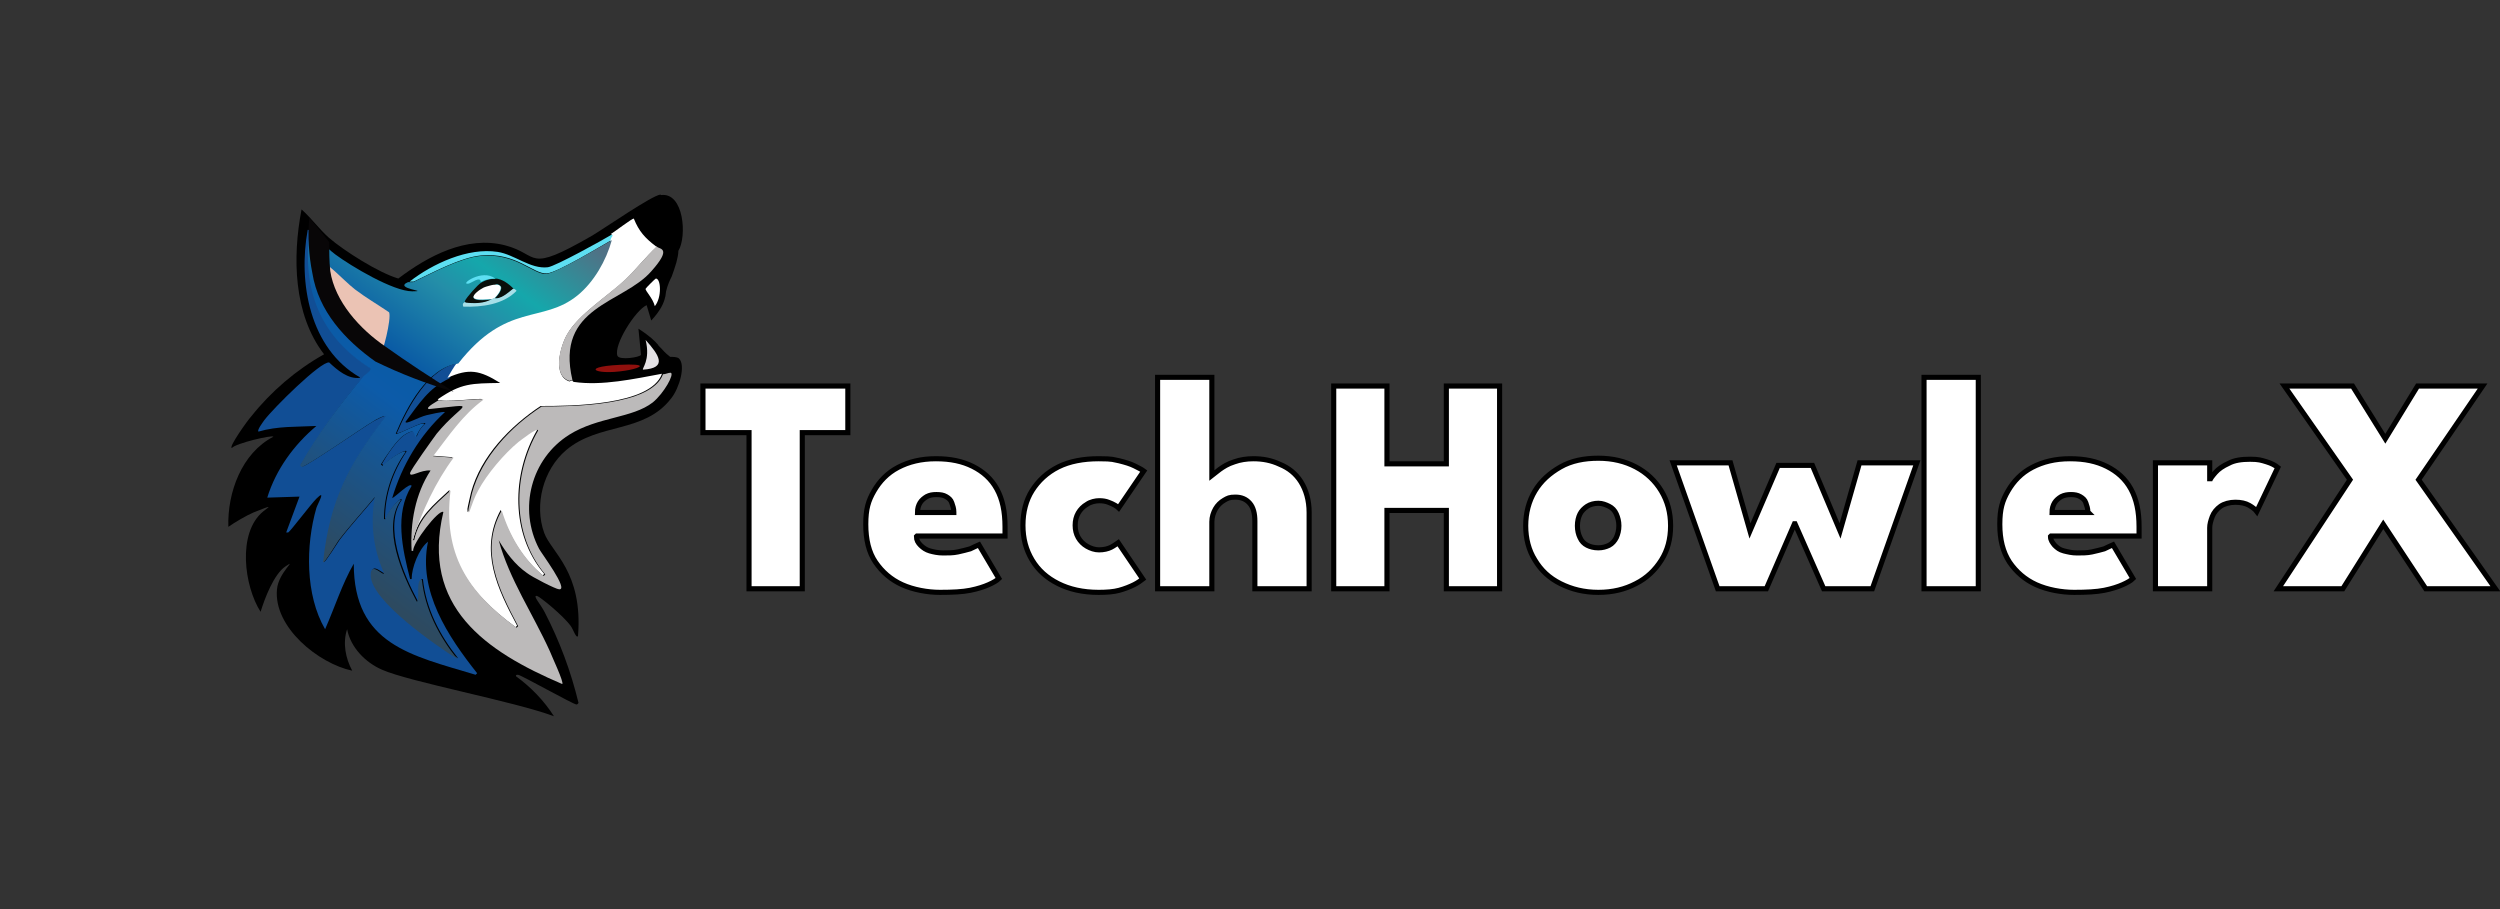 <?xml version="1.0" encoding="UTF-8"?>
<svg xmlns="http://www.w3.org/2000/svg" xmlns:xlink="http://www.w3.org/1999/xlink" version="1.1" viewBox="0 0 488.3 177.6"><rect x="0" y="0" width="488.3" height="177.6" fill="#333333" stroke="none"/>
  <defs>
    <style>
      .cls-1 {
        fill: #90100d;
      }

      .cls-2 {
        fill: #090e0a;
      }

      .cls-3 {
        fill: #a7dfe8;
      }

      .cls-4 {
        fill: #5ddff2;
      }

      .cls-5 {
        fill: #ebc3b4;
      }

      .cls-6 {
        stroke: #000;
        stroke-miterlimit: 10;
      }

      .cls-6, .cls-7 {
        fill: #fff;
      }

      .cls-8 {
        fill: url(#Dégradé_sans_nom);
      }

      .cls-9 {
        fill: #114e95;
      }

      .cls-10 {
        fill: #bcbaba;
      }

      .cls-11 {
        fill: #080607;
      }

      .cls-12 {
        fill: #e4e2e5;
      }
    </style>
    <linearGradient id="Dégradé_sans_nom" data-name="Dégradé sans nom" x1="108.3" y1="137.6" x2="60.7" y2="73.9" gradientTransform="translate(0 180) scale(1 -1)" gradientUnits="userSpaceOnUse">
      <stop offset="0" stop-color="#507185"/>
      <stop offset=".2" stop-color="#15a7ab"/>
      <stop offset=".3" stop-color="#248ea8"/>
      <stop offset=".5" stop-color="#0a5ba5"/>
      <stop offset=".6" stop-color="#0c5ba9"/>
      <stop offset="1" stop-color="#2d4a60"/>
    </linearGradient>
  </defs>
  <!-- Generator: Adobe Illustrator 28.7.1, SVG Export Plug-In . SVG Version: 1.2.0 Build 142)  -->
  <g>
    <g id="Calque_1">
      <g id="Objet_génératif">
        <g>
          <path d="M129.1,38.1c4.5-.6,5.1,8.1,3.4,10.9,0,.7-.2,1.5-.4,2.3-.3,1-.6,1.9-.9,2.7-.3.6-.8,1.6-1.1,2.9-.1.6-.1,1-.2,1.2-.2,1-.9,2.6-2.7,4.5l-.9-3c-2.2,1-6.5,7.8-5.7,9.9.4.9,4.4.3,4.6-.2l-.5-5.1c2.2,1.4,3.2,2.4,3.8,3.1,0,.1.4.5.8.9.6.7,1.2,1.2,1.6,1.5.6,0,1.3,0,1.7.3,1.4,1.3.1,5.8-1.5,7.8-5.3,6.9-14.1,4.7-20.5,10.1-4.5,3.8-6.3,10.7-4.3,16.2,1.4,3.8,7.6,7.6,6.6,20.1-.3.7-1-1.4-1.4-1.9-1.5-2.1-6.1-5.8-6.6-5.9-1-.2.7,1.6,1.5,3.2,2.9,5.6,5.1,11.5,6.6,17.7-.1.1-.2.3-.4.3-.6,0-10.7-5.7-11.4-5.8-.3,0-.5,0-.4.3,2.9,2.1,5.5,4.8,7.4,7.8-7.7-2.9-28.2-6.7-33.6-9.1-3.2-1.4-6.1-4.3-6.8-7.9-.9,2.7-.3,5.7,1,8.1-6.6-1.4-15.4-8.5-14.7-15.9.3-3.3,4.1-6.1,1.7-4.5-2.3,1.5-4.1,6.3-4.9,8.9-3.2-5-4.6-15.4.5-19.6,1.1-.9,2.3-1.5-1.9.2-1.4.6-3.6,1.9-4.9,2.8-.2-6.7,2.6-14.4,8.8-17.6-.2-.4-7.4,1.3-8.1,2.2-.8,0,3.2-5.6,3.8-6.2,3.8-4.8,8.8-9.1,14.2-12.1-6-7.8-6.2-19-4.4-28.3,1.9,1.7,3.4,3.8,5.3,5.5,3,2.6,9.8,6.9,13.6,8,5.8-4.4,13.3-8.4,20.8-6.5,7,1.8,3.9,5.7,17.1-1.9,2.5-1.5,11.6-7.8,13.3-8h0Z"/>
          <g>
            <path class="cls-9" d="M70.3,73.6c.2,0,.5,0,.7,0-4.6,5.4-8.7,11.1-12.2,17.2l.3.3c.8,0,12.2-7.9,14-8.9.2-.1,2.2-1.2,2.4-1-7.2,9.4-10.9,16.4-12.2,28.5.1.4,2.7-3.8,3-4.2,2.2-2.9,4.8-5.7,7.1-8.5-.9,5-.3,10.2,1.8,14.8,0,.9-2.7-2.5-2.6.5,0,5,12.8,13.7,16.9,16.3-3.6-4.5-6.3-9.7-6.9-15.5-1.3-.1-.3,4.2-1,4.3-2.8-5.2-6.8-14.6-3.1-19.8-.4-.7-3.2,3.1-3,3.7h-.3c0-4.7,1.6-9.3,4.2-13.1,0-.8-4.1,2-4.5,2.7l-.3-.3c.9-1.6,3-4.8,4.5-5.7,2.7-1.7,1.8.6,2.3.3.1,0,.3-1.3,1.7-2.5-.4-.6-5.4,2.3-5.6,1.9,2.2-5.1,6.3-12.9,12.2-13.7-.7.9-1.4,2-1.9,3-4.1,1.9-5.9,4.9-8.6,8.5,0,.6,2.5-.9,4.1-1.3.4-.1,3.4-.8,3.6-.6-4.9,4.5-8.4,10.4-10.3,16.8.6-.2,3.5-3.2,3.8-2.4-3.4,5.5-1.8,12.3-.3,18.2h.3c0-2.2,1.4-5.9,3.2-7.3-2,9.7,3.9,18.5,9.6,25.7l-.3.3c-12.6-3.8-23.8-5.9-23.8-21.7-2.3,4-3.7,8.5-5.6,12.8-3.9-6.7-3.8-16.4-1.7-23.7.3-.9,2-3.8,0-1.8-1.1,1.1-5.1,6.4-5.5,6.6,0,0-.4,0-.4,0l2.6-7-6.3.2c1.7-5.5,5.2-10.3,9.6-14-3.8.2-7.6,0-11.3,1.1-.4-.2.9-1.9,1.1-2.2,1.8-2.4,11.1-11.6,12.7-11.3,1.6,1.5,3.7,3.3,6,3h0Z"/>
            <path class="cls-9" d="M60.7,45.3c-1.6,11.4,2.2,20.6,11.9,26.7.1.3-1.3,1.4-1.6,1.7-.2,0-.5,0-.7,0-9.8-5.6-12.1-18.5-10.2-28.8.3-.1.6.5.6.5Z"/>
            <path class="cls-4" d="M119.6,45.8c.7.4.1.6,0,1-2.3,1.3-10.8,6.5-12.8,6.6-2.6.2-6-4.2-12.9-3.5-4,.4-9.5,3.4-13.1,5.1-.2,0-.6,0-.8,0,4.5-3.5,11.4-6.7,17.2-5.8,3.3.5,6.4,3.4,9.8,3,1.5-.2,10.7-5.3,12.7-6.5h0Z"/>
            <g>
              <path class="cls-7" d="M128.3,48.2c-2.2,2-4,4.4-6.2,6.5-3.3,3.1-9.1,6.7-11.3,10.6-1.4,2.4-2.9,8.1.4,9.2.2,0,.3-.2.6-.2,0,0,.1.3.3.3,5.5.8,11.8-.6,17.2-1.6-2.2,6.2-17.7,6.3-23.7,6.3-5.9,3.9-11.7,9.8-13.6,16.9-.1.4-.7,3-.7,3.2,0,1.9.6-1.1,1.9-3.7,1.7-3.2,5.1-7.2,7.9-9.5.2-.2,3.8-3,3.8-2.2-5,8.7-5.2,20.3,1.4,28.1l-.3.3c-4-3.3-6.7-7.9-8.2-12.8-4.3,7.9-.6,15.5,3.2,22.6l-.3.3c-9.6-7-14.5-14.4-12.9-26.8-3.1,2.9-6.2,5.3-7.1,9.7h-.3c1.8-5.5,4.5-11.4,8-16.1l-4-.3c3-3.9,5.8-8.1,9.8-11,.2-.4-8.1.8-8.7,0,4.6-3.2,6.6-3.1,12.2-3.2-4-2.5-6.1-2.9-10.3-1,.6-1,1.2-2.1,1.9-3,9.5-12.1,16.4-7.7,23.3-13.3,3.2-2.6,5.7-6.9,6.7-10.8.1-.5.7-.7,0-1,.6-.3,4.2-3.1,4.5-3,1,2.5,2.2,3.8,4.3,5.4h0Z"/>
              <path class="cls-10" d="M85.7,78.1c.6.7,8.9-.5,8.7,0-4,2.9-6.8,7.1-9.8,11l4,.3c-3.5,4.7-6.2,10.5-8,16.1h.3c.9-4.4,4-6.8,7.1-9.7-1.5,12.4,3.3,19.8,12.9,26.8l.3-.3c-3.8-7.2-7.6-14.8-3.2-22.6,1.5,4.9,4.2,9.5,8.2,12.8l.3-.3c-6.6-7.8-6.4-19.5-1.4-28.1,0-.8-3.5,2-3.8,2.2-2.8,2.3-6.2,6.3-7.9,9.5-1.4,2.5-1.9,5.6-1.9,3.7,0-.2.6-2.7.7-3.2,1.9-7,7.6-13,13.6-16.9,6,0,21.4-.1,23.7-6.3.5,0,1-.3,1.5-.3.8.2-1.3,4-3.5,5.8-4,3.1-10.7,2.8-16.3,6.3-7.5,4.7-10,14.5-5.9,22.3.4.8,5.9,8.1,3.9,7.9-.6,0-5.3-2.4-6.3-3.2-2.3-1.6-4.1-4-5.5-6.4,2.1,7.7,6.7,14.4,10,21.7.2.6,2.9,6.3,2.4,6.4-15-6.4-27.6-15.1-23.2-33.6-.9-.6-6.1,6.2-5.9,7.6h-.3c-.3-5.5.7-11.1,3.7-15.7-1.9-.2-4.1,1.5-4,.5,0-.5,4.6-6.9,5.2-7.7,5.2-6.3,8.7-5.8-1.5-4.8-1-.2,1.9-1.7,2-1.8h0Z"/>
              <path class="cls-10" d="M128.3,48.2c.6.5,3,.2-1.1,4.8-5.5,6.3-18.8,6.8-15.4,21.2-.3,0-.4.2-.6.2-3.4-1.1-1.8-6.8-.4-9.2,2.2-3.8,8-7.5,11.3-10.6,2.2-2.1,4-4.4,6.2-6.5h0Z"/>
              <path class="cls-12" d="M126.1,66.4c2.6,2.9,4.4,5.5-.5,5.8-.3-.2,1.5-1.8.5-5.8Z"/>
              <path class="cls-7" d="M128.1,54.4c1,0,1.2,3.7-.2,5.4-.4-1.6-1.9-3-1.8-3.4,0-.1,1.9-2,2-2Z"/>
              <path class="cls-1" d="M122.8,71.2c4.2,0,1.4.9-.7,1.2-6.2,1-9.3-1,.7-1.2Z"/>
            </g>
            <g>
              <path class="cls-8" d="M79.9,55.1c.2,0,.6,0,.8,0,3.6-1.7,9.1-4.7,13.1-5.1,6.9-.7,10.4,3.7,12.9,3.5,2-.2,10.5-5.3,12.8-6.6-1.1,4-3.5,8.2-6.7,10.8-6.9,5.6-13.8,1.2-23.3,13.3-6,.8-10.1,8.6-12.2,13.7.2.4,5.2-2.5,5.6-1.9-1.3,1.3-1.5,2.5-1.7,2.5-.5.2.4-2.1-2.3-.3-1.4.9-3.5,4.1-4.5,5.7l.3.3c.3-.7,4.5-3.5,4.5-2.7-2.7,3.8-4.2,8.4-4.2,13.1h.3c-.2-.6,2.6-4.3,3-3.7-3.8,5.3.3,14.6,3.1,19.8.7,0-.3-4.4,1-4.3.6,5.8,3.3,11,6.9,15.5-4.1-2.6-16.8-11.3-16.9-16.3,0-3,2.6.4,2.6-.5-2.1-4.6-2.7-9.8-1.8-14.8-2.3,2.8-4.9,5.6-7.1,8.5-.3.4-2.8,4.6-3,4.2,1.3-12.1,5-19.1,12.2-28.5-.1-.3-2.2.8-2.4,1-1.8,1-13.2,9-14,8.9l-.3-.3c3.5-6.2,7.7-11.8,12.2-17.2.2-.3,1.7-1.3,1.6-1.7-9.7-6.1-13.5-15.3-11.9-26.7.9.7,2.9,2.8,5,4.4,3.1,2.3,11.3,7.2,15,7.2s-3.8-.5-.8-1.8h0Z"/>
              <g>
                <path class="cls-5" d="M62.7,51.4c.9-.6,4.2,3.2,6.6,5.1,2.1,1.6,4.5,3,6.7,4.5.5,1.2-1.3,8.4-1.8,8.3-5.1-3.4-10.8-9.8-11.5-16.1,0-.6-.3-1.2,0-1.8h0Z"/>
                <path class="cls-2" d="M96.7,54.4c1.3,0,2.8,1.1,3.7,2.1-1.1.7-2.5,2.1-3.8,1.8.6-.5,1.8-2,1.1-2.5-1.6-1.1-.8,1.3-1.6,1.6-.8.2-.9-1.1-1.6-1-.3,0-5.3,2.9,1.7,2.1-1.6.9-3.5.9-5.2.7,0-.2-.3-.2-.2-.4.3-.7,2.5-3.2,3.2-3.6.8-.5,1.8-.8,2.8-.7h0Z"/>
                <path class="cls-3" d="M90.9,59.1c1.7.2,3.7.2,5.2-.7,0,0,.3-.1.3-.2,1.3.4,2.8-1,3.8-1.8,0,0,.3-.1.7.4-2.6,2.7-6.8,3.2-10.4,3.1-.3-.7.2-.8.3-.9h0Z"/>
                <path class="cls-4" d="M96.7,54.4c-.9,0-2,.2-2.8.7,0-1.3-2,.3-2.4.3-1.9.3,2.7-3,5.2-1Z"/>
                <path class="cls-7" d="M96.5,58.2c0,0-.3.1-.3.2-.6,0-3.4.4-3.7-.3-.2-.5,1.1-1.5,1.9-1.9.4-.2.9-.3,1.2-.4.7-.2,1-.2,1.2-.2.4,0,.6,0,.8.2.7.5-.5,2-1.1,2.5h0Z"/>
              </g>
            </g>
          </g>
        </g>
        <path class="cls-11" d="M64.5,52.9c.9,6,5.8,11.4,10.8,14.8,4.2,3,8.9,6.1,13.3,8.8-5.2-1.5-10.4-3.5-15.3-5.9-5.9-4.2-11.1-9.8-12.3-17.3-.7-3.5-.9-7.1-.6-10.6,0-.4.1,0,.6.5,1.1,1.3,3.3,4.1,3.3,4.1,0,1.8,0,3.7.2,5.5h0Z"/>
      </g>
      <path class="cls-6" d="M146.2,84.5h-8.9v-9.1h28.3v9.1h-8.9v30.5h-10.4v-30.5ZM179,104.8c0,.7.3,1.2.8,1.7s1.1.9,1.8,1.1,1.6.4,2.6.4,2,0,2.9-.2,1.7-.4,2.4-.6c.7-.3,1.2-.6,1.7-.8l3.9,6.6c-.4.4-1.1.8-2,1.2-.9.4-2.1.8-3.6,1.1s-3.5.4-5.9.4-5.2-.5-7.4-1.5-3.9-2.5-5.2-4.4-1.9-4.4-1.9-7.4.5-4.6,1.6-6.5,2.6-3.5,4.7-4.6,4.5-1.7,7.4-1.7,5.2.5,7.2,1.5,3.6,2.4,4.7,4.4c1.1,2,1.6,4.4,1.6,7.4s0,.5,0,.9c0,.5,0,.8,0,.9h-17.2,0ZM186.3,100c0-.7-.2-1.2-.4-1.8s-.6-.9-1.1-1.2-1.1-.4-1.9-.4-1.3.1-1.9.4c-.5.3-1,.7-1.3,1.2-.3.5-.5,1.1-.5,1.9h7.1ZM214.6,107.4c1,0,1.8-.2,2.4-.5s1.1-.7,1.4-.9l4.8,7.1c-.4.3-.9.7-1.7,1.1s-1.8.8-2.9,1.1-2.5.4-4,.4c-3.1,0-5.7-.6-7.9-1.7-2.2-1.1-3.9-2.6-5.1-4.6s-1.8-4.2-1.8-6.8.6-4.9,1.8-6.8c1.2-1.9,2.9-3.5,5.1-4.6s4.9-1.6,7.9-1.6,2.8.2,4,.4c1.2.3,2.2.6,3,1s1.4.7,1.8,1l-4.9,7.2c-.1-.1-.4-.3-.7-.5-.3-.2-.8-.4-1.3-.6-.5-.2-1.1-.3-1.8-.3s-1.7.2-2.4.7c-.7.4-1.3,1-1.7,1.7s-.6,1.5-.6,2.4.2,1.7.6,2.4,1,1.3,1.7,1.7c.7.4,1.5.7,2.4.7h0ZM244.8,89.6c1.8,0,3.5.3,5.2,1.1,1.7.7,3.1,1.8,4.1,3.4s1.6,3.6,1.6,6v14.9h-10.6v-13.2c0-1.5-.3-2.7-1-3.5s-1.6-1.2-2.8-1.2-1.5.2-2.2.6-1.3,1-1.7,1.7-.7,1.6-.7,2.5v13.1h-10.6v-41.3h10.6v19.2c.4-.3.9-.7,1.5-1.2.7-.5,1.6-1.1,2.9-1.5,1.1-.4,2.4-.6,3.7-.6h0ZM282.5,99.7h-11.6v15.3h-10.4v-39.6h10.4v15.2h11.6v-15.2h10.4v39.6h-10.4v-15.3ZM312.2,115.7c-2.8,0-5.2-.6-7.4-1.7s-3.8-2.6-5-4.6c-1.2-1.9-1.8-4.2-1.8-6.7s.6-4.8,1.8-6.8,2.9-3.5,5-4.7,4.6-1.7,7.4-1.7,5.2.6,7.3,1.7,3.8,2.7,5,4.7,1.8,4.2,1.8,6.8-.6,4.8-1.8,6.7c-1.2,1.9-2.8,3.5-5,4.6-2.1,1.1-4.5,1.7-7.3,1.7ZM312.2,107c.8,0,1.5-.2,2.1-.5s1.1-.9,1.4-1.5c.3-.7.5-1.4.5-2.3s-.2-1.6-.5-2.3-.8-1.2-1.4-1.5-1.3-.6-2.1-.6-1.6.2-2.2.6c-.6.4-1.1.9-1.4,1.5s-.5,1.4-.5,2.3.2,1.7.5,2.3c.3.7.8,1.2,1.4,1.5s1.3.5,2.2.5ZM350.5,102.3l-5.5,12.7h-9.5l-8.7-24.6h11.2l3.8,13.3,5.5-12.8h6.7l5.4,12.8,3.8-13.3h11.2l-8.7,24.6h-9.5l-5.6-12.7h0ZM386.4,115h-10.6v-41.3h10.6v41.3ZM400.5,104.8c0,.7.4,1.2.8,1.7.5.5,1,.9,1.8,1.1s1.6.4,2.6.4,2,0,2.9-.2,1.7-.4,2.4-.6c.7-.3,1.2-.6,1.7-.8l3.9,6.6c-.4.4-1.1.8-2,1.2-.9.4-2.1.8-3.6,1.1s-3.5.4-5.9.4-5.2-.5-7.4-1.5-3.9-2.5-5.2-4.4c-1.3-2-1.9-4.4-1.9-7.4s.5-4.6,1.6-6.5c1.1-1.9,2.6-3.5,4.7-4.6s4.5-1.7,7.4-1.7,5.2.5,7.2,1.5,3.6,2.4,4.7,4.4c1.1,2,1.6,4.4,1.6,7.4s0,.5,0,.9c0,.5,0,.8,0,.9h-17.2,0ZM407.8,100c0-.7-.2-1.2-.4-1.8s-.6-.9-1.1-1.2c-.5-.3-1.1-.4-1.8-.4s-1.3.1-1.9.4c-.5.3-1,.7-1.3,1.2-.3.5-.5,1.1-.5,1.9h7.1ZM431.6,115h-10.6v-24.6h10.6v3.6c0-.4.5-1,1.1-1.7s1.5-1.3,2.6-1.8c1.1-.6,2.5-.8,4.2-.8s2.2.2,3.2.5,1.7.7,2.2,1.1l-4.1,8.6c-.3-.4-.8-.8-1.5-1.2-.7-.4-1.6-.6-2.7-.6s-2.2.3-2.9.8c-.7.5-1.3,1.2-1.6,2-.3.8-.5,1.5-.5,2.2v11.9h0ZM472.4,93.7l15,21.3h-13.6l-8.3-12.6-7.9,12.6h-12.6l14-21.3-12.8-18.3h13.3l6.4,10.3,6.3-10.3h12.7l-12.5,18.3h0Z"/>
    </g>
  </g>
</svg>